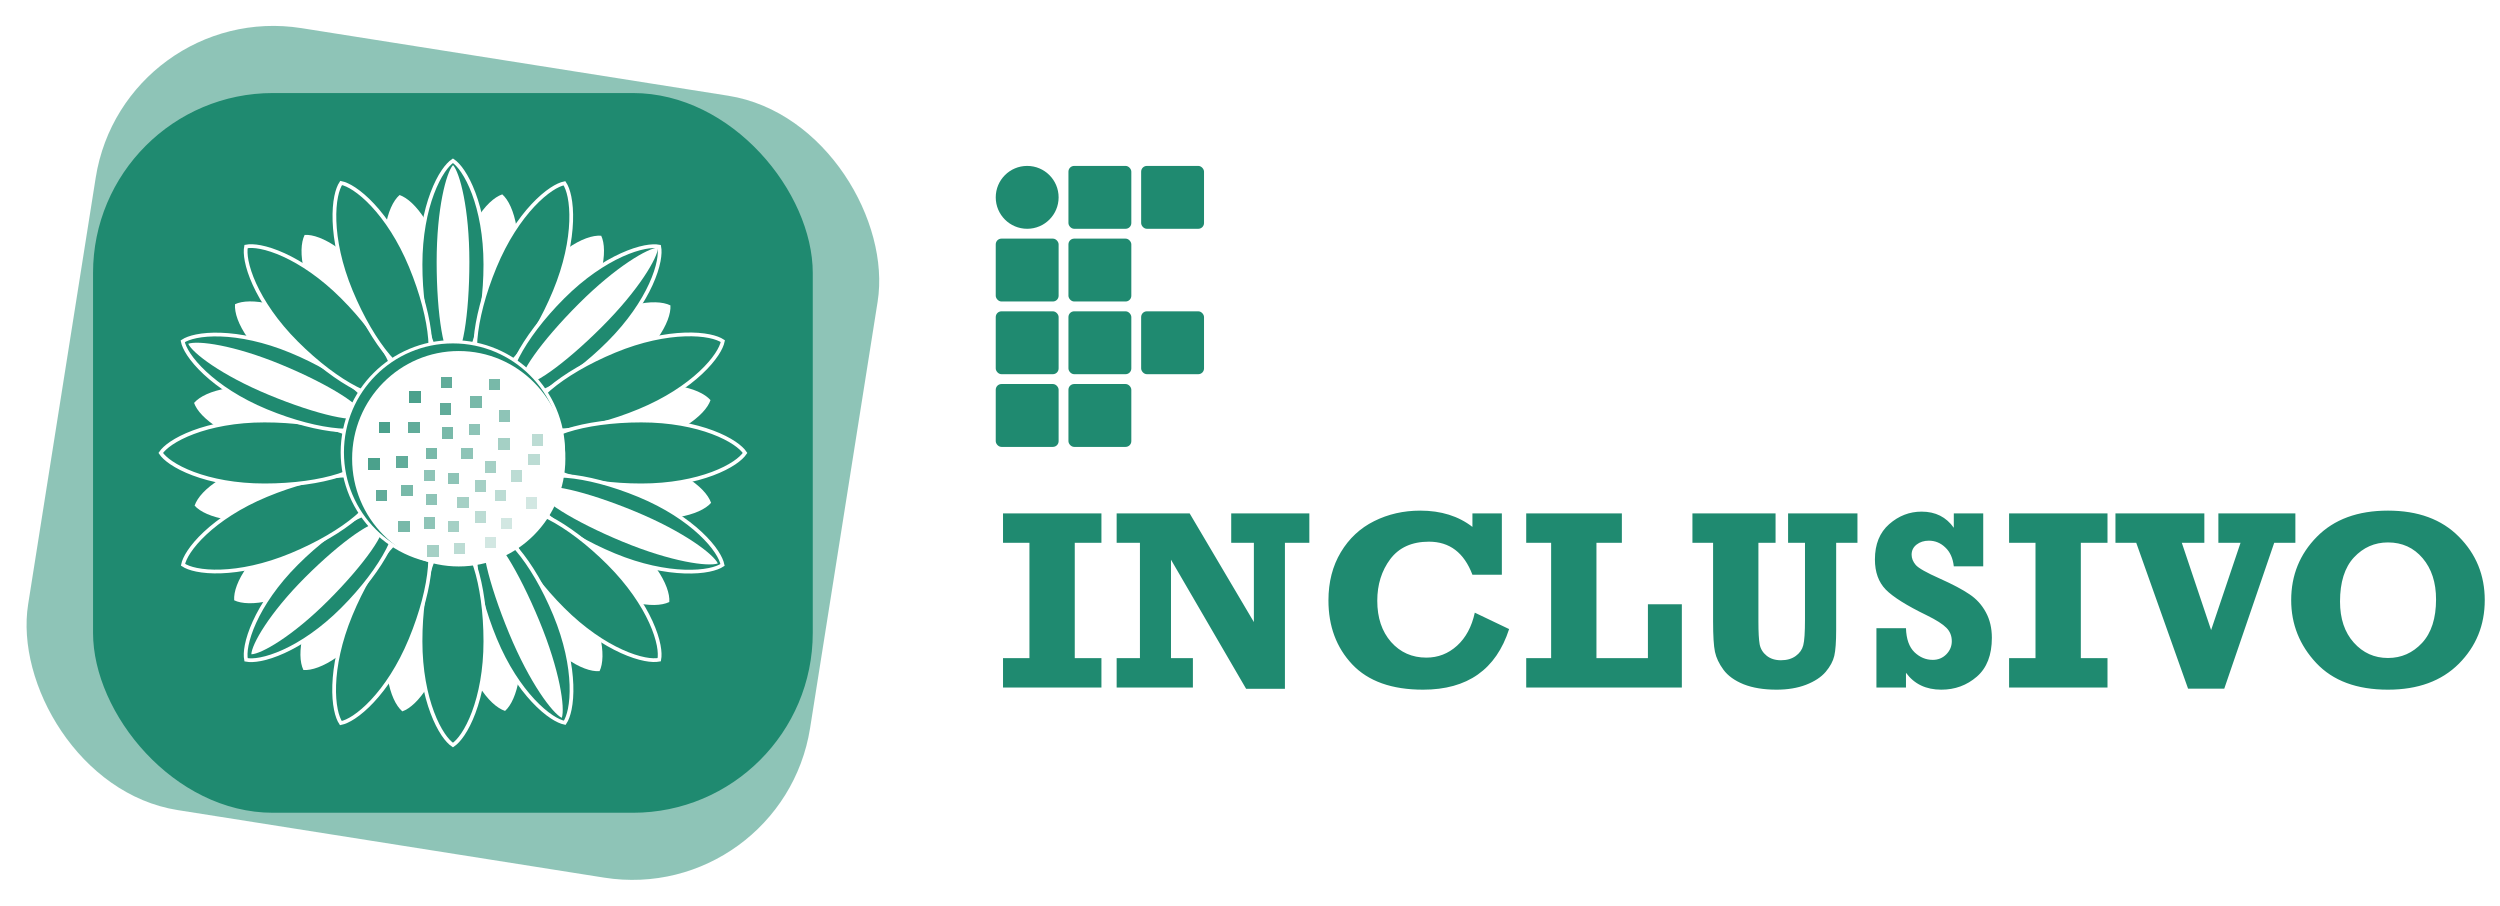 <svg width="552" height="200" viewBox="0 0 552 200" fill="none" xmlns="http://www.w3.org/2000/svg">
<g clip-path="url(#clip0_2230_21373)">
<g clip-path="url(#clip1_2230_21373)">
<rect x="27.346" width="174.806" height="174.806" rx="39.729" transform="rotate(9 27.346 0)" fill="#1F8A70" fill-opacity="0.5"/>
<rect x="20.543" y="20.543" width="158.915" height="158.915" rx="39.729" fill="#1F8A70"/>
<path d="M113.614 63.778C111.511 74.6 106.884 82.805 103.281 82.105C99.678 81.404 98.462 72.064 100.566 61.242C102.669 50.419 107.323 44.146 110.899 42.915C113.607 45.269 115.718 52.956 113.614 63.778Z" fill="white"/>
<path d="M136.145 113.746C125.323 111.642 117.118 107.016 117.818 103.412C118.518 99.809 127.859 98.593 138.681 100.697C149.503 102.801 155.777 107.455 157.008 111.03C154.654 113.738 146.967 115.849 136.145 113.746Z" fill="white"/>
<path d="M99.165 138.744C101.269 127.922 100.053 118.581 96.45 117.881C92.846 117.181 88.22 125.386 86.116 136.208C84.013 147.03 85.978 154.59 88.832 157.071C92.225 155.903 97.061 149.566 99.165 138.744Z" fill="white"/>
<path d="M61.179 99.296C72.001 101.4 81.342 100.184 82.042 96.581C82.743 92.977 74.537 88.351 63.715 86.247C52.894 84.144 45.333 86.109 42.852 88.963C44.02 92.356 50.357 97.192 61.179 99.296Z" fill="white"/>
<path d="M98.709 61.298C100.907 72.102 99.773 81.453 96.175 82.185C92.579 82.916 87.881 74.752 85.683 63.949C83.485 53.145 85.384 45.568 88.216 43.063C91.619 44.201 96.511 50.495 98.709 61.298Z" fill="white"/>
<path d="M138.646 98.84C127.843 101.038 118.492 99.904 117.76 96.306C117.028 92.709 125.193 88.012 135.996 85.814C146.799 83.616 154.376 85.515 156.882 88.347C155.744 91.75 149.449 96.642 138.646 98.84Z" fill="white"/>
<path d="M114.048 136.088C111.85 125.284 107.152 117.12 103.555 117.852C99.958 118.584 98.824 127.935 101.022 138.738C103.22 149.541 107.928 155.774 111.514 156.974C114.202 154.596 116.246 146.891 114.048 136.088Z" fill="white"/>
<path d="M63.858 114.179C74.661 111.981 82.825 107.283 82.094 103.686C81.362 100.089 72.011 98.955 61.207 101.153C50.404 103.351 44.171 108.06 42.971 111.646C45.349 114.333 53.054 116.377 63.858 114.179Z" fill="white"/>
<path d="M83.935 64.702C90.1 73.841 92.631 82.915 89.587 84.967C86.544 87.02 79.08 81.275 72.915 72.135C66.75 62.995 65.605 55.268 67.263 51.869C70.842 51.619 77.77 55.562 83.935 64.702Z" fill="white"/>
<path d="M135.199 84.102C126.059 90.267 116.986 92.797 114.933 89.754C112.88 86.711 118.626 79.246 127.765 73.081C136.905 66.917 144.632 65.772 148.031 67.429C148.281 71.008 144.338 77.937 135.199 84.102Z" fill="white"/>
<path d="M126.726 127.927C120.562 118.787 113.097 113.042 110.054 115.094C107.011 117.147 109.541 126.22 115.706 135.36C121.871 144.5 128.607 148.456 132.379 148.193C133.952 144.968 132.891 137.067 126.726 127.927Z" fill="white"/>
<path d="M71.973 126.893C81.112 120.728 86.858 113.264 84.805 110.22C82.752 107.177 73.679 109.708 64.539 115.873C55.4 122.038 51.443 128.773 51.707 132.545C54.932 134.118 62.833 133.058 71.973 126.893Z" fill="white"/>
<path d="M72.109 72.999C81.195 79.243 86.874 86.758 84.795 89.783C82.716 92.808 73.665 90.198 64.58 83.954C55.494 77.71 51.597 70.94 51.893 67.17C55.132 65.625 63.023 66.754 72.109 72.999Z" fill="white"/>
<path d="M126.916 72.261C120.671 81.347 113.157 87.027 110.132 84.948C107.106 82.869 109.716 73.818 115.961 64.732C122.205 55.647 128.975 51.749 132.745 52.046C134.289 55.284 133.16 63.176 126.916 72.261Z" fill="white"/>
<path d="M135.095 116.142C126.01 109.897 116.959 107.288 114.88 110.313C112.8 113.338 118.48 120.852 127.566 127.097C136.652 133.341 144.369 134.554 147.782 132.926C148.063 129.349 144.181 122.386 135.095 116.142Z" fill="white"/>
<path d="M83.773 135.247C90.017 126.162 92.627 117.111 89.602 115.032C86.576 112.952 79.062 118.632 72.818 127.718C66.573 136.804 65.361 144.521 66.989 147.934C70.566 148.215 77.528 144.333 83.773 135.247Z" fill="white"/>
<path d="M100.011 35.489C100.671 35.932 101.419 36.712 102.179 37.837C103.014 39.075 103.849 40.701 104.59 42.681C106.071 46.639 107.17 51.987 107.17 58.404C107.17 64.836 106.326 70.642 104.973 74.826C104.295 76.92 103.497 78.585 102.631 79.718C101.76 80.856 100.871 81.394 100.012 81.394C99.152 81.394 98.263 80.856 97.392 79.718C96.526 78.585 95.727 76.92 95.05 74.826C93.696 70.642 92.853 64.836 92.852 58.404C92.852 51.988 93.958 46.636 95.443 42.675C96.186 40.694 97.021 39.066 97.855 37.829C98.613 36.706 99.357 35.928 100.011 35.489Z" fill="#1F8A70" stroke="white" stroke-width="0.826"/>
<path d="M103.638 57.82C103.638 69.624 102.021 79.194 100.026 79.194C98.031 79.194 96.413 69.624 96.413 57.82C96.413 46.015 98.539 38.089 100.026 36.445C101.526 38.104 103.638 46.015 103.638 57.82Z" fill="white"/>
<path d="M124.634 40.462C125.075 41.123 125.467 42.13 125.739 43.46C126.037 44.923 126.186 46.746 126.113 48.858C125.966 53.082 124.935 58.444 122.479 64.372C120.018 70.314 117.017 75.356 114.165 78.703C112.738 80.379 111.363 81.611 110.129 82.326C108.889 83.045 107.862 83.202 107.068 82.873C106.274 82.544 105.659 81.707 105.29 80.322C104.923 78.944 104.822 77.1 104.997 74.906C105.348 70.522 106.79 64.835 109.252 58.893C111.707 52.965 114.777 48.444 117.665 45.352C119.109 43.807 120.503 42.622 121.748 41.799C122.877 41.051 123.862 40.617 124.634 40.462Z" fill="#1F8A70" stroke="white" stroke-width="0.826"/>
<path d="M145.561 54.45C145.715 55.23 145.692 56.31 145.434 57.643C145.149 59.109 144.589 60.849 143.713 62.773C141.962 66.619 138.957 71.178 134.42 75.715C129.872 80.263 125.17 83.772 121.254 85.774C119.294 86.775 117.552 87.388 116.139 87.577C114.718 87.766 113.709 87.518 113.101 86.91C112.494 86.303 112.246 85.294 112.435 83.873C112.623 82.459 113.236 80.717 114.237 78.757C116.239 74.841 119.748 70.139 124.296 65.591C128.833 61.054 133.399 58.052 137.25 56.301C139.176 55.425 140.917 54.865 142.382 54.58C143.712 54.322 144.788 54.298 145.561 54.45Z" fill="#1F8A70" stroke="white" stroke-width="0.826"/>
<path d="M132.892 72.182C124.623 80.452 116.775 86.012 115.364 84.602C113.953 83.191 119.514 75.343 127.783 67.073C136.053 58.804 143.109 54.754 145.312 54.654C145.211 56.877 141.162 63.913 132.892 72.182Z" fill="white"/>
<path d="M159.604 75.323C159.448 76.103 159.013 77.092 158.265 78.224C157.441 79.47 156.258 80.863 154.713 82.305C151.622 85.189 147.102 88.251 141.173 90.706C135.231 93.168 129.544 94.61 125.16 94.961C122.966 95.136 121.123 95.036 119.745 94.669C118.36 94.3 117.523 93.685 117.194 92.891C116.865 92.097 117.022 91.07 117.74 89.829C118.455 88.596 119.688 87.221 121.363 85.793C124.711 82.941 129.752 79.94 135.694 77.479C141.622 75.023 146.99 73.997 151.218 73.853C153.332 73.781 155.156 73.929 156.618 74.227C157.945 74.497 158.948 74.887 159.604 75.323Z" fill="#1F8A70" stroke="white" stroke-width="0.826"/>
<path d="M164.511 100.011C164.068 100.671 163.288 101.419 162.163 102.179C160.925 103.014 159.299 103.849 157.319 104.59C153.36 106.071 148.012 107.17 141.596 107.17C135.164 107.17 129.358 106.326 125.174 104.973C123.08 104.295 121.415 103.497 120.282 102.631C119.144 101.76 118.605 100.871 118.605 100.012C118.605 99.153 119.144 98.263 120.282 97.393C121.415 96.526 123.079 95.727 125.174 95.05C129.358 93.696 135.164 92.853 141.596 92.853C148.012 92.853 153.364 93.959 157.325 95.443C159.306 96.186 160.934 97.021 162.171 97.856C163.294 98.613 164.071 99.357 164.511 100.011Z" fill="#1F8A70" stroke="white" stroke-width="0.826"/>
<path d="M159.541 124.735C159.385 123.955 158.951 122.966 158.202 121.833C157.379 120.588 156.195 119.194 154.65 117.752C151.559 114.869 147.039 111.807 141.11 109.351C135.168 106.89 129.481 105.448 125.098 105.097C122.904 104.922 121.06 105.022 119.682 105.389C118.297 105.758 117.46 106.373 117.131 107.167C116.802 107.961 116.959 108.988 117.678 110.228C118.393 111.462 119.625 112.837 121.3 114.265C124.648 117.116 129.689 120.118 135.631 122.579C141.559 125.034 146.927 126.061 151.155 126.205C153.269 126.277 155.093 126.128 156.555 125.831C157.882 125.56 158.885 125.171 159.541 124.735Z" fill="#1F8A70" stroke="white" stroke-width="0.826"/>
<path d="M140.222 112.925C129.363 108.427 119.941 106.275 119.177 108.118C118.414 109.962 126.598 115.102 137.457 119.6C148.316 124.098 156.42 125.154 158.501 124.407C157.55 122.388 151.081 117.423 140.222 112.925Z" fill="white"/>
<path d="M145.561 145.666C145.715 144.885 145.692 143.805 145.434 142.473C145.149 141.006 144.589 139.266 143.713 137.343C141.962 133.496 138.957 128.937 134.42 124.4C129.872 119.852 125.17 116.343 121.254 114.342C119.294 113.34 117.552 112.727 116.139 112.539C114.718 112.349 113.709 112.598 113.101 113.205C112.494 113.812 112.246 114.822 112.435 116.243C112.623 117.656 113.236 119.398 114.237 121.358C116.239 125.274 119.748 129.976 124.296 134.524C128.833 139.061 133.399 142.063 137.25 143.814C139.176 144.69 140.917 145.251 142.382 145.535C143.712 145.793 144.788 145.817 145.561 145.666Z" fill="#1F8A70" stroke="white" stroke-width="0.826"/>
<path d="M124.697 159.596C125.138 158.934 125.53 157.927 125.802 156.597C126.1 155.134 126.249 153.312 126.176 151.2C126.029 146.975 124.998 141.614 122.542 135.685C120.081 129.743 117.08 124.702 114.228 121.354C112.8 119.679 111.426 118.446 110.192 117.731C108.952 117.013 107.925 116.856 107.131 117.185C106.337 117.513 105.722 118.351 105.353 119.736C104.986 121.114 104.885 122.958 105.06 125.152C105.411 129.535 106.853 135.222 109.315 141.164C111.77 147.092 114.84 151.614 117.728 154.705C119.172 156.251 120.566 157.436 121.811 158.259C122.94 159.006 123.925 159.44 124.697 159.596Z" fill="#1F8A70" stroke="white" stroke-width="0.826"/>
<path d="M119.063 137.034C114.469 125.941 109.25 117.568 107.406 118.331C105.563 119.095 107.794 128.706 112.388 139.799C116.983 150.891 122.032 157.526 124.045 158.501C124.786 156.369 123.658 148.126 119.063 137.034Z" fill="white"/>
<path d="M100.011 164.511C100.671 164.068 101.419 163.288 102.179 162.163C103.014 160.926 103.849 159.299 104.59 157.319C106.071 153.361 107.17 148.013 107.17 141.596C107.17 135.164 106.326 129.358 104.973 125.174C104.295 123.08 103.497 121.415 102.631 120.282C101.76 119.144 100.871 118.606 100.012 118.605C99.152 118.605 98.263 119.144 97.392 120.282C96.526 121.415 95.727 123.08 95.05 125.174C93.696 129.358 92.853 135.164 92.852 141.596C92.852 148.012 93.958 153.364 95.443 157.325C96.186 159.306 97.021 160.934 97.855 162.171C98.613 163.294 99.357 164.072 100.011 164.511Z" fill="#1F8A70" stroke="white" stroke-width="0.826"/>
<path d="M75.26 159.662C76.039 159.506 77.029 159.071 78.161 158.323C79.407 157.499 80.8 156.316 82.242 154.771C85.126 151.68 88.188 147.16 90.643 141.231C93.104 135.289 94.547 129.602 94.897 125.218C95.073 123.024 94.973 121.181 94.606 119.803C94.237 118.418 93.621 117.581 92.828 117.252C92.034 116.923 91.007 117.08 89.766 117.798C88.533 118.513 87.157 119.746 85.73 121.421C82.878 124.769 79.877 129.81 77.416 135.752C74.96 141.68 73.934 147.048 73.79 151.276C73.718 153.39 73.866 155.214 74.164 156.676C74.434 158.003 74.824 159.006 75.26 159.662Z" fill="#1F8A70" stroke="white" stroke-width="0.826"/>
<path d="M54.329 145.682C55.109 145.836 56.189 145.813 57.522 145.555C58.988 145.27 60.728 144.71 62.652 143.834C66.498 142.083 71.057 139.078 75.594 134.541C80.142 129.993 83.651 125.29 85.653 121.375C86.654 119.415 87.267 117.673 87.456 116.26C87.645 114.839 87.397 113.83 86.789 113.222C86.182 112.615 85.173 112.367 83.752 112.556C82.338 112.744 80.596 113.357 78.636 114.358C74.721 116.36 70.018 119.869 65.471 124.417C60.933 128.954 57.931 133.52 56.18 137.371C55.304 139.297 54.744 141.038 54.459 142.503C54.201 143.833 54.177 144.909 54.329 145.682Z" fill="#1F8A70" stroke="white" stroke-width="0.826"/>
<path d="M72.496 132.578C80.474 124.601 85.797 116.99 84.386 115.579C82.975 114.168 75.365 119.492 67.387 127.469C59.409 135.447 55.556 142.307 55.497 144.469C57.679 144.409 64.518 140.556 72.496 132.578Z" fill="white"/>
<path d="M40.404 124.697C41.066 125.138 42.073 125.531 43.403 125.802C44.866 126.1 46.688 126.249 48.8 126.176C53.025 126.029 58.386 124.998 64.314 122.542C70.257 120.081 75.298 117.08 78.645 114.228C80.321 112.801 81.554 111.426 82.269 110.193C82.987 108.952 83.144 107.925 82.815 107.131C82.487 106.337 81.649 105.722 80.264 105.353C78.886 104.986 77.042 104.885 74.848 105.06C70.465 105.411 64.778 106.854 58.835 109.315C52.907 111.77 48.386 114.84 45.295 117.728C43.749 119.172 42.564 120.566 41.741 121.811C40.993 122.94 40.56 123.925 40.404 124.697Z" fill="#1F8A70" stroke="white" stroke-width="0.826"/>
<path d="M35.489 100.011C35.932 100.671 36.712 101.419 37.837 102.179C39.074 103.014 40.701 103.849 42.681 104.59C46.639 106.071 51.987 107.17 58.404 107.17C64.836 107.17 70.642 106.326 74.826 104.973C76.92 104.295 78.585 103.497 79.718 102.631C80.856 101.76 81.394 100.871 81.394 100.012C81.394 99.153 80.856 98.263 79.718 97.393C78.585 96.526 76.92 95.727 74.826 95.05C70.642 93.696 64.836 92.853 58.404 92.853C51.988 92.853 46.636 93.959 42.675 95.443C40.694 96.186 39.066 97.021 37.829 97.856C36.706 98.613 35.928 99.357 35.489 100.011Z" fill="#1F8A70" stroke="white" stroke-width="0.826"/>
<path d="M40.341 75.36C41.003 74.919 42.01 74.527 43.34 74.256C44.803 73.957 46.625 73.808 48.737 73.882C52.962 74.028 58.323 75.06 64.251 77.515C70.194 79.977 75.235 82.978 78.582 85.83C80.258 87.257 81.491 88.631 82.206 89.865C82.924 91.105 83.081 92.133 82.752 92.927C82.424 93.72 81.586 94.336 80.201 94.705C78.823 95.072 76.979 95.173 74.785 94.997C70.402 94.647 64.715 93.204 58.772 90.743C52.844 88.287 48.323 85.217 45.232 82.33C43.686 80.886 42.501 79.491 41.678 78.247C40.931 77.117 40.497 76.132 40.341 75.36Z" fill="#1F8A70" stroke="white" stroke-width="0.826"/>
<path d="M62.16 80.531C72.774 84.927 80.759 89.986 79.996 91.829C79.232 93.672 70.009 91.603 59.396 87.206C48.782 82.81 42.469 77.894 41.56 75.909C43.626 75.14 51.547 76.135 62.16 80.531Z" fill="white"/>
<path d="M54.329 54.434C55.109 54.279 56.189 54.303 57.522 54.561C58.988 54.845 60.728 55.405 62.652 56.281C66.498 58.033 71.057 61.037 75.594 65.575C80.142 70.123 83.651 74.825 85.653 78.74C86.654 80.7 87.267 82.442 87.456 83.855C87.645 85.276 87.397 86.285 86.789 86.893C86.182 87.5 85.173 87.749 83.752 87.559C82.338 87.371 80.596 86.759 78.636 85.757C74.721 83.756 70.018 80.246 65.471 75.699C60.933 71.162 57.931 66.595 56.18 62.744C55.304 60.819 54.744 59.077 54.459 57.612C54.201 56.282 54.177 55.206 54.329 54.434Z" fill="#1F8A70" stroke="white" stroke-width="0.826"/>
<path d="M75.323 40.395C76.102 40.551 77.092 40.986 78.224 41.735C79.47 42.558 80.863 43.742 82.305 45.287C85.189 48.378 88.251 52.898 90.706 58.827C93.167 64.769 94.61 70.456 94.96 74.839C95.136 77.033 95.036 78.877 94.669 80.255C94.3 81.64 93.684 82.477 92.891 82.806C92.097 83.135 91.07 82.978 89.829 82.259C88.596 81.544 87.22 80.312 85.793 78.636C82.941 75.289 79.94 70.248 77.479 64.305C75.023 58.377 73.997 53.01 73.853 48.782C73.781 46.668 73.929 44.844 74.227 43.382C74.497 42.055 74.887 41.051 75.323 40.395Z" fill="#1F8A70" stroke="white" stroke-width="0.826"/>
<circle cx="100" cy="99.88" r="24.419" fill="#1F8A70" stroke="white" stroke-width="0.723"/>
<ellipse cx="101.29" cy="101.29" rx="23.542" ry="23.783" fill="white"/>
<g filter="url(#filter0_d_2230_21373)">
<rect x="90.151" y="86.058" width="2.5" height="2.5" fill="#1F8A70" fill-opacity="0.8" shape-rendering="crispEdges"/>
</g>
<g filter="url(#filter1_d_2230_21373)">
<rect x="97.136" y="82.807" width="2.5" height="2.5" fill="#1F8A70" fill-opacity="0.7" shape-rendering="crispEdges"/>
</g>
<g filter="url(#filter2_d_2230_21373)">
<rect x="103.638" y="87.141" width="2.5" height="2.5" fill="#1F8A70" fill-opacity="0.6" shape-rendering="crispEdges"/>
</g>
<g filter="url(#filter3_d_2230_21373)">
<rect x="107.733" y="83.288" width="2.5" height="2.5" fill="#1F8A70" fill-opacity="0.6" shape-rendering="crispEdges"/>
</g>
<g filter="url(#filter4_d_2230_21373)">
<rect x="96.895" y="88.707" width="2.5" height="2.5" fill="#1F8A70" fill-opacity="0.7" shape-rendering="crispEdges"/>
</g>
<g filter="url(#filter5_d_2230_21373)">
<rect x="83.408" y="92.801" width="2.5" height="2.5" fill="#1F8A70" fill-opacity="0.8" shape-rendering="crispEdges"/>
</g>
<g filter="url(#filter6_d_2230_21373)">
<rect x="89.91" y="92.801" width="2.5" height="2.5" fill="#1F8A70" fill-opacity="0.7" shape-rendering="crispEdges"/>
</g>
<g filter="url(#filter7_d_2230_21373)">
<rect x="81.12" y="100.869" width="2.5" height="2.5" fill="#1F8A70" fill-opacity="0.8" shape-rendering="crispEdges"/>
</g>
<g filter="url(#filter8_d_2230_21373)">
<rect x="87.262" y="100.387" width="2.5" height="2.5" fill="#1F8A70" fill-opacity="0.7" shape-rendering="crispEdges"/>
</g>
<g filter="url(#filter9_d_2230_21373)">
<rect x="82.685" y="107.732" width="2.5" height="2.5" fill="#1F8A70" fill-opacity="0.7" shape-rendering="crispEdges"/>
</g>
<g filter="url(#filter10_d_2230_21373)">
<rect x="88.345" y="106.648" width="2.5" height="2.5" fill="#1F8A70" fill-opacity="0.6" shape-rendering="crispEdges"/>
</g>
<g filter="url(#filter11_d_2230_21373)">
<rect x="87.743" y="114.597" width="2.5" height="2.5" fill="#1F8A70" fill-opacity="0.6" shape-rendering="crispEdges"/>
</g>
<g filter="url(#filter12_d_2230_21373)">
<rect x="93.764" y="98.461" width="2.5" height="2.5" fill="#1F8A70" fill-opacity="0.6" shape-rendering="crispEdges"/>
</g>
<g filter="url(#filter13_d_2230_21373)">
<rect x="97.377" y="94.005" width="2.5" height="2.5" fill="#1F8A70" fill-opacity="0.6" shape-rendering="crispEdges"/>
</g>
<g filter="url(#filter14_d_2230_21373)">
<rect x="109.9" y="90.272" width="2.5" height="2.5" fill="#1F8A70" fill-opacity="0.5" shape-rendering="crispEdges"/>
</g>
<g filter="url(#filter15_d_2230_21373)">
<rect x="103.277" y="93.282" width="2.5" height="2.5" fill="#1F8A70" fill-opacity="0.5" shape-rendering="crispEdges"/>
</g>
<g filter="url(#filter16_d_2230_21373)">
<rect x="101.591" y="98.461" width="2.5" height="2.5" fill="#1F8A70" fill-opacity="0.5" shape-rendering="crispEdges"/>
</g>
<g filter="url(#filter17_d_2230_21373)">
<rect x="98.701" y="104" width="2.5" height="2.5" fill="#1F8A70" fill-opacity="0.5" shape-rendering="crispEdges"/>
</g>
<g filter="url(#filter18_d_2230_21373)">
<rect x="93.403" y="103.397" width="2.5" height="2.5" fill="#1F8A70" fill-opacity="0.5" shape-rendering="crispEdges"/>
</g>
<g filter="url(#filter19_d_2230_21373)">
<rect x="93.764" y="108.696" width="2.5" height="2.5" fill="#1F8A70" fill-opacity="0.5" shape-rendering="crispEdges"/>
</g>
<g filter="url(#filter20_d_2230_21373)">
<rect x="93.403" y="113.874" width="2.5" height="2.5" fill="#1F8A70" fill-opacity="0.5" shape-rendering="crispEdges"/>
</g>
<g filter="url(#filter21_d_2230_21373)">
<rect x="94.125" y="120.016" width="2.5" height="2.5" fill="#1F8A70" fill-opacity="0.4" shape-rendering="crispEdges"/>
</g>
<g filter="url(#filter22_d_2230_21373)">
<rect x="98.581" y="114.597" width="2.5" height="2.5" fill="#1F8A70" fill-opacity="0.4" shape-rendering="crispEdges"/>
</g>
<g filter="url(#filter23_d_2230_21373)">
<rect x="100.026" y="119.533" width="2.5" height="2.5" fill="#1F8A70" fill-opacity="0.3" shape-rendering="crispEdges"/>
</g>
<g filter="url(#filter24_d_2230_21373)">
<rect x="104.602" y="112.549" width="2.5" height="2.5" fill="#1F8A70" fill-opacity="0.3" shape-rendering="crispEdges"/>
</g>
<g filter="url(#filter25_d_2230_21373)">
<rect x="109.057" y="107.854" width="2.5" height="2.5" fill="#1F8A70" fill-opacity="0.3" shape-rendering="crispEdges"/>
</g>
<g filter="url(#filter26_d_2230_21373)">
<rect x="104.602" y="105.686" width="2.5" height="2.5" fill="#1F8A70" fill-opacity="0.4" shape-rendering="crispEdges"/>
</g>
<g filter="url(#filter27_d_2230_21373)">
<rect x="106.769" y="101.471" width="2.5" height="2.5" fill="#1F8A70" fill-opacity="0.4" shape-rendering="crispEdges"/>
</g>
<g filter="url(#filter28_d_2230_21373)">
<rect x="109.78" y="96.413" width="2.5" height="2.5" fill="#1F8A70" fill-opacity="0.4" shape-rendering="crispEdges"/>
</g>
<g filter="url(#filter29_d_2230_21373)">
<rect x="100.748" y="109.298" width="2.5" height="2.5" fill="#1F8A70" fill-opacity="0.4" shape-rendering="crispEdges"/>
</g>
<g filter="url(#filter30_d_2230_21373)">
<rect x="112.549" y="103.518" width="2.5" height="2.5" fill="#1F8A70" fill-opacity="0.3" shape-rendering="crispEdges"/>
</g>
<g filter="url(#filter31_d_2230_21373)">
<rect x="116.403" y="99.785" width="2.5" height="2.5" fill="#1F8A70" fill-opacity="0.3" shape-rendering="crispEdges"/>
</g>
<g filter="url(#filter32_d_2230_21373)">
<rect x="115.801" y="109.418" width="2.5" height="2.5" fill="#1F8A70" fill-opacity="0.2" shape-rendering="crispEdges"/>
</g>
<g filter="url(#filter33_d_2230_21373)">
<rect x="117.125" y="95.57" width="2.5" height="2.5" fill="#1F8A70" fill-opacity="0.3" shape-rendering="crispEdges"/>
</g>
<g filter="url(#filter34_d_2230_21373)">
<rect x="110.382" y="113.994" width="2.5" height="2.5" fill="#1F8A70" fill-opacity="0.2" shape-rendering="crispEdges"/>
</g>
<g filter="url(#filter35_d_2230_21373)">
<rect x="106.769" y="118.209" width="2.5" height="2.5" fill="#1F8A70" fill-opacity="0.2" shape-rendering="crispEdges"/>
</g>
</g>
<circle cx="226.801" cy="43.575" r="6.942" fill="#1F8A70"/>
<rect x="235.912" y="36.634" width="13.883" height="13.883" rx="1.266" fill="#1F8A70"/>
<rect x="219.859" y="52.687" width="13.883" height="13.883" rx="1.266" fill="#1F8A70"/>
<rect x="219.859" y="68.739" width="13.883" height="13.883" rx="1.266" fill="#1F8A70"/>
<rect x="219.859" y="84.792" width="13.883" height="13.883" rx="1.266" fill="#1F8A70"/>
<rect x="235.912" y="52.687" width="13.883" height="13.883" rx="1.266" fill="#1F8A70"/>
<rect x="235.912" y="68.739" width="13.883" height="13.883" rx="1.266" fill="#1F8A70"/>
<rect x="235.912" y="84.792" width="13.883" height="13.883" rx="1.266" fill="#1F8A70"/>
<rect x="251.965" y="36.634" width="13.883" height="13.883" rx="1.266" fill="#1F8A70"/>
<rect x="251.965" y="68.739" width="13.883" height="13.883" rx="1.266" fill="#1F8A70"/>
<path d="M221.466 151.81V145.313H227.3V119.851H221.466V113.354H243.196V119.851H237.307V145.313H243.196V151.81H221.466ZM246.556 151.81V145.313H251.698V119.851H246.556V113.354H262.673L276.856 137.351V119.851H271.852V113.354H289.103V119.851H283.712V152.086H275.142L258.554 123.583V145.313H263.392V151.81H246.556ZM325.112 113.354H331.609V126.901H325.112C323.269 122.035 320.071 119.602 315.519 119.602C311.759 119.602 308.912 120.883 306.977 123.445C305.06 126.007 304.101 129.076 304.101 132.651C304.101 136.393 305.115 139.424 307.143 141.747C309.188 144.05 311.787 145.202 314.939 145.202C317.519 145.202 319.777 144.327 321.712 142.576C323.647 140.825 324.956 138.392 325.637 135.277L333.212 138.899C330.337 147.819 324.006 152.28 314.22 152.28C307.308 152.28 302.093 150.418 298.572 146.695C295.071 142.972 293.32 138.263 293.32 132.568C293.32 128.513 294.232 124.966 296.057 121.925C297.881 118.884 300.332 116.598 303.41 115.068C306.507 113.52 309.898 112.746 313.584 112.746C318.173 112.746 322.016 113.944 325.112 116.34V113.354ZM336.987 151.81V145.313H342.489V119.851H336.987V113.354H358.108V119.851H352.496V145.313H363.859V133.425H371.351V151.81H336.987ZM373.688 119.851V113.354H392.045V119.851H388.257V137.24C388.257 139.563 388.349 141.24 388.534 142.272C388.736 143.285 389.252 144.124 390.082 144.788C390.911 145.451 391.962 145.783 393.233 145.783C394.542 145.783 395.629 145.469 396.496 144.843C397.362 144.216 397.915 143.433 398.154 142.493C398.412 141.553 398.541 139.636 398.541 136.743V119.851H394.809V113.354H410.125V119.851H405.425V139.093C405.425 141.71 405.287 143.617 405.01 144.815C404.734 145.995 404.098 147.174 403.103 148.354C402.108 149.515 400.661 150.464 398.762 151.201C396.883 151.92 394.717 152.28 392.266 152.28C389.427 152.28 387.004 151.883 384.995 151.091C383.004 150.28 381.521 149.211 380.544 147.884C379.567 146.557 378.941 145.239 378.664 143.931C378.388 142.622 378.249 140.392 378.249 137.24V119.851H373.688ZM414.314 151.81V138.706H420.839C420.912 141.101 421.539 142.871 422.719 144.013C423.898 145.138 425.243 145.7 426.755 145.7C427.934 145.7 428.93 145.294 429.741 144.483C430.551 143.654 430.957 142.687 430.957 141.581C430.957 140.401 430.561 139.415 429.768 138.623C428.976 137.812 427.529 136.89 425.428 135.858C420.986 133.702 417.963 131.803 416.36 130.163C414.775 128.523 413.982 126.311 413.982 123.528C413.982 120.174 415.033 117.575 417.134 115.732C419.235 113.889 421.622 112.967 424.294 112.967C427.354 112.967 429.722 114.156 431.399 116.534V113.354H437.896V125.049H431.399C431.197 123.242 430.57 121.851 429.519 120.874C428.487 119.879 427.28 119.381 425.898 119.381C424.829 119.381 423.926 119.667 423.189 120.238C422.451 120.81 422.083 121.556 422.083 122.478C422.083 123.27 422.387 124.026 422.995 124.744C423.603 125.445 425.382 126.449 428.331 127.758C431.169 129.03 433.344 130.181 434.855 131.214C436.385 132.227 437.592 133.554 438.477 135.195C439.361 136.816 439.804 138.696 439.804 140.834C439.804 144.631 438.698 147.488 436.486 149.404C434.274 151.321 431.657 152.28 428.635 152.28C425.262 152.28 422.663 151.035 420.839 148.547V151.81H414.314ZM443.606 151.81V145.313H449.439V119.851H443.606V113.354H465.335V119.851H459.447V145.313H465.335V151.81H443.606ZM483.127 152.058L471.681 119.851H467.092V113.354H486.72V119.851H481.744L488.213 139.12L494.71 119.851H489.817V113.354H506.819V119.851H502.147L491.116 152.058H483.127ZM527.264 112.746C533.899 112.746 539.115 114.663 542.911 118.497C546.726 122.33 548.634 127.002 548.634 132.513C548.634 138.042 546.726 142.723 542.911 146.557C539.096 150.372 533.88 152.28 527.264 152.28C520.389 152.28 515.109 150.317 511.423 146.391C507.737 142.447 505.894 137.821 505.894 132.513C505.894 127.021 507.783 122.358 511.561 118.524C515.358 114.672 520.592 112.746 527.264 112.746ZM527.264 119.768C524.315 119.768 521.809 120.874 519.744 123.086C517.699 125.297 516.676 128.541 516.676 132.817C516.676 136.595 517.689 139.618 519.717 141.885C521.744 144.152 524.26 145.285 527.264 145.285C530.213 145.285 532.719 144.179 534.784 141.968C536.848 139.738 537.88 136.531 537.88 132.347C537.88 128.606 536.894 125.574 534.922 123.252C532.95 120.929 530.397 119.768 527.264 119.768Z" fill="#1F8A70"/>
</g>
<defs>
<filter id="filter0_d_2230_21373" x="89.429" y="85.456" width="4.427" height="4.427" filterUnits="userSpaceOnUse" color-interpolation-filters="sRGB">
<feFlood flood-opacity="0" result="BackgroundImageFix"/>
<feColorMatrix in="SourceAlpha" type="matrix" values="0 0 0 0 0 0 0 0 0 0 0 0 0 0 0 0 0 0 127 0" result="hardAlpha"/>
<feMorphology radius="0.361" operator="dilate" in="SourceAlpha" result="effect1_dropShadow_2230_21373"/>
<feOffset dx="0.241" dy="0.361"/>
<feGaussianBlur stdDeviation="0.301"/>
<feComposite in2="hardAlpha" operator="out"/>
<feColorMatrix type="matrix" values="0 0 0 0 1 0 0 0 0 1 0 0 0 0 1 0 0 0 0.8 0"/>
<feBlend mode="normal" in2="BackgroundImageFix" result="effect1_dropShadow_2230_21373"/>
<feBlend mode="normal" in="SourceGraphic" in2="effect1_dropShadow_2230_21373" result="shape"/>
</filter>
<filter id="filter1_d_2230_21373" x="96.413" y="82.204" width="4.427" height="4.427" filterUnits="userSpaceOnUse" color-interpolation-filters="sRGB">
<feFlood flood-opacity="0" result="BackgroundImageFix"/>
<feColorMatrix in="SourceAlpha" type="matrix" values="0 0 0 0 0 0 0 0 0 0 0 0 0 0 0 0 0 0 127 0" result="hardAlpha"/>
<feMorphology radius="0.361" operator="dilate" in="SourceAlpha" result="effect1_dropShadow_2230_21373"/>
<feOffset dx="0.241" dy="0.361"/>
<feGaussianBlur stdDeviation="0.301"/>
<feComposite in2="hardAlpha" operator="out"/>
<feColorMatrix type="matrix" values="0 0 0 0 1 0 0 0 0 1 0 0 0 0 1 0 0 0 0.7 0"/>
<feBlend mode="normal" in2="BackgroundImageFix" result="effect1_dropShadow_2230_21373"/>
<feBlend mode="normal" in="SourceGraphic" in2="effect1_dropShadow_2230_21373" result="shape"/>
</filter>
<filter id="filter2_d_2230_21373" x="102.916" y="86.538" width="4.427" height="4.427" filterUnits="userSpaceOnUse" color-interpolation-filters="sRGB">
<feFlood flood-opacity="0" result="BackgroundImageFix"/>
<feColorMatrix in="SourceAlpha" type="matrix" values="0 0 0 0 0 0 0 0 0 0 0 0 0 0 0 0 0 0 127 0" result="hardAlpha"/>
<feMorphology radius="0.361" operator="dilate" in="SourceAlpha" result="effect1_dropShadow_2230_21373"/>
<feOffset dx="0.241" dy="0.361"/>
<feGaussianBlur stdDeviation="0.301"/>
<feComposite in2="hardAlpha" operator="out"/>
<feColorMatrix type="matrix" values="0 0 0 0 1 0 0 0 0 1 0 0 0 0 1 0 0 0 0.6 0"/>
<feBlend mode="normal" in2="BackgroundImageFix" result="effect1_dropShadow_2230_21373"/>
<feBlend mode="normal" in="SourceGraphic" in2="effect1_dropShadow_2230_21373" result="shape"/>
</filter>
<filter id="filter3_d_2230_21373" x="107.01" y="82.686" width="4.427" height="4.427" filterUnits="userSpaceOnUse" color-interpolation-filters="sRGB">
<feFlood flood-opacity="0" result="BackgroundImageFix"/>
<feColorMatrix in="SourceAlpha" type="matrix" values="0 0 0 0 0 0 0 0 0 0 0 0 0 0 0 0 0 0 127 0" result="hardAlpha"/>
<feMorphology radius="0.361" operator="dilate" in="SourceAlpha" result="effect1_dropShadow_2230_21373"/>
<feOffset dx="0.241" dy="0.361"/>
<feGaussianBlur stdDeviation="0.301"/>
<feComposite in2="hardAlpha" operator="out"/>
<feColorMatrix type="matrix" values="0 0 0 0 1 0 0 0 0 1 0 0 0 0 1 0 0 0 0.6 0"/>
<feBlend mode="normal" in2="BackgroundImageFix" result="effect1_dropShadow_2230_21373"/>
<feBlend mode="normal" in="SourceGraphic" in2="effect1_dropShadow_2230_21373" result="shape"/>
</filter>
<filter id="filter4_d_2230_21373" x="96.172" y="88.105" width="4.427" height="4.427" filterUnits="userSpaceOnUse" color-interpolation-filters="sRGB">
<feFlood flood-opacity="0" result="BackgroundImageFix"/>
<feColorMatrix in="SourceAlpha" type="matrix" values="0 0 0 0 0 0 0 0 0 0 0 0 0 0 0 0 0 0 127 0" result="hardAlpha"/>
<feMorphology radius="0.361" operator="dilate" in="SourceAlpha" result="effect1_dropShadow_2230_21373"/>
<feOffset dx="0.241" dy="0.361"/>
<feGaussianBlur stdDeviation="0.301"/>
<feComposite in2="hardAlpha" operator="out"/>
<feColorMatrix type="matrix" values="0 0 0 0 1 0 0 0 0 1 0 0 0 0 1 0 0 0 0.7 0"/>
<feBlend mode="normal" in2="BackgroundImageFix" result="effect1_dropShadow_2230_21373"/>
<feBlend mode="normal" in="SourceGraphic" in2="effect1_dropShadow_2230_21373" result="shape"/>
</filter>
<filter id="filter5_d_2230_21373" x="82.686" y="92.199" width="4.427" height="4.427" filterUnits="userSpaceOnUse" color-interpolation-filters="sRGB">
<feFlood flood-opacity="0" result="BackgroundImageFix"/>
<feColorMatrix in="SourceAlpha" type="matrix" values="0 0 0 0 0 0 0 0 0 0 0 0 0 0 0 0 0 0 127 0" result="hardAlpha"/>
<feMorphology radius="0.361" operator="dilate" in="SourceAlpha" result="effect1_dropShadow_2230_21373"/>
<feOffset dx="0.241" dy="0.361"/>
<feGaussianBlur stdDeviation="0.301"/>
<feComposite in2="hardAlpha" operator="out"/>
<feColorMatrix type="matrix" values="0 0 0 0 1 0 0 0 0 1 0 0 0 0 1 0 0 0 0.8 0"/>
<feBlend mode="normal" in2="BackgroundImageFix" result="effect1_dropShadow_2230_21373"/>
<feBlend mode="normal" in="SourceGraphic" in2="effect1_dropShadow_2230_21373" result="shape"/>
</filter>
<filter id="filter6_d_2230_21373" x="89.188" y="92.199" width="4.427" height="4.427" filterUnits="userSpaceOnUse" color-interpolation-filters="sRGB">
<feFlood flood-opacity="0" result="BackgroundImageFix"/>
<feColorMatrix in="SourceAlpha" type="matrix" values="0 0 0 0 0 0 0 0 0 0 0 0 0 0 0 0 0 0 127 0" result="hardAlpha"/>
<feMorphology radius="0.361" operator="dilate" in="SourceAlpha" result="effect1_dropShadow_2230_21373"/>
<feOffset dx="0.241" dy="0.361"/>
<feGaussianBlur stdDeviation="0.301"/>
<feComposite in2="hardAlpha" operator="out"/>
<feColorMatrix type="matrix" values="0 0 0 0 1 0 0 0 0 1 0 0 0 0 1 0 0 0 0.7 0"/>
<feBlend mode="normal" in2="BackgroundImageFix" result="effect1_dropShadow_2230_21373"/>
<feBlend mode="normal" in="SourceGraphic" in2="effect1_dropShadow_2230_21373" result="shape"/>
</filter>
<filter id="filter7_d_2230_21373" x="80.397" y="100.267" width="4.427" height="4.427" filterUnits="userSpaceOnUse" color-interpolation-filters="sRGB">
<feFlood flood-opacity="0" result="BackgroundImageFix"/>
<feColorMatrix in="SourceAlpha" type="matrix" values="0 0 0 0 0 0 0 0 0 0 0 0 0 0 0 0 0 0 127 0" result="hardAlpha"/>
<feMorphology radius="0.361" operator="dilate" in="SourceAlpha" result="effect1_dropShadow_2230_21373"/>
<feOffset dx="0.241" dy="0.361"/>
<feGaussianBlur stdDeviation="0.301"/>
<feComposite in2="hardAlpha" operator="out"/>
<feColorMatrix type="matrix" values="0 0 0 0 1 0 0 0 0 1 0 0 0 0 1 0 0 0 0.8 0"/>
<feBlend mode="normal" in2="BackgroundImageFix" result="effect1_dropShadow_2230_21373"/>
<feBlend mode="normal" in="SourceGraphic" in2="effect1_dropShadow_2230_21373" result="shape"/>
</filter>
<filter id="filter8_d_2230_21373" x="86.539" y="99.785" width="4.427" height="4.427" filterUnits="userSpaceOnUse" color-interpolation-filters="sRGB">
<feFlood flood-opacity="0" result="BackgroundImageFix"/>
<feColorMatrix in="SourceAlpha" type="matrix" values="0 0 0 0 0 0 0 0 0 0 0 0 0 0 0 0 0 0 127 0" result="hardAlpha"/>
<feMorphology radius="0.361" operator="dilate" in="SourceAlpha" result="effect1_dropShadow_2230_21373"/>
<feOffset dx="0.241" dy="0.361"/>
<feGaussianBlur stdDeviation="0.301"/>
<feComposite in2="hardAlpha" operator="out"/>
<feColorMatrix type="matrix" values="0 0 0 0 1 0 0 0 0 1 0 0 0 0 1 0 0 0 0.7 0"/>
<feBlend mode="normal" in2="BackgroundImageFix" result="effect1_dropShadow_2230_21373"/>
<feBlend mode="normal" in="SourceGraphic" in2="effect1_dropShadow_2230_21373" result="shape"/>
</filter>
<filter id="filter9_d_2230_21373" x="81.963" y="107.13" width="4.427" height="4.427" filterUnits="userSpaceOnUse" color-interpolation-filters="sRGB">
<feFlood flood-opacity="0" result="BackgroundImageFix"/>
<feColorMatrix in="SourceAlpha" type="matrix" values="0 0 0 0 0 0 0 0 0 0 0 0 0 0 0 0 0 0 127 0" result="hardAlpha"/>
<feMorphology radius="0.361" operator="dilate" in="SourceAlpha" result="effect1_dropShadow_2230_21373"/>
<feOffset dx="0.241" dy="0.361"/>
<feGaussianBlur stdDeviation="0.301"/>
<feComposite in2="hardAlpha" operator="out"/>
<feColorMatrix type="matrix" values="0 0 0 0 1 0 0 0 0 1 0 0 0 0 1 0 0 0 0.7 0"/>
<feBlend mode="normal" in2="BackgroundImageFix" result="effect1_dropShadow_2230_21373"/>
<feBlend mode="normal" in="SourceGraphic" in2="effect1_dropShadow_2230_21373" result="shape"/>
</filter>
<filter id="filter10_d_2230_21373" x="87.623" y="106.046" width="4.427" height="4.427" filterUnits="userSpaceOnUse" color-interpolation-filters="sRGB">
<feFlood flood-opacity="0" result="BackgroundImageFix"/>
<feColorMatrix in="SourceAlpha" type="matrix" values="0 0 0 0 0 0 0 0 0 0 0 0 0 0 0 0 0 0 127 0" result="hardAlpha"/>
<feMorphology radius="0.361" operator="dilate" in="SourceAlpha" result="effect1_dropShadow_2230_21373"/>
<feOffset dx="0.241" dy="0.361"/>
<feGaussianBlur stdDeviation="0.301"/>
<feComposite in2="hardAlpha" operator="out"/>
<feColorMatrix type="matrix" values="0 0 0 0 1 0 0 0 0 1 0 0 0 0 1 0 0 0 0.6 0"/>
<feBlend mode="normal" in2="BackgroundImageFix" result="effect1_dropShadow_2230_21373"/>
<feBlend mode="normal" in="SourceGraphic" in2="effect1_dropShadow_2230_21373" result="shape"/>
</filter>
<filter id="filter11_d_2230_21373" x="87.02" y="113.995" width="4.427" height="4.427" filterUnits="userSpaceOnUse" color-interpolation-filters="sRGB">
<feFlood flood-opacity="0" result="BackgroundImageFix"/>
<feColorMatrix in="SourceAlpha" type="matrix" values="0 0 0 0 0 0 0 0 0 0 0 0 0 0 0 0 0 0 127 0" result="hardAlpha"/>
<feMorphology radius="0.361" operator="dilate" in="SourceAlpha" result="effect1_dropShadow_2230_21373"/>
<feOffset dx="0.241" dy="0.361"/>
<feGaussianBlur stdDeviation="0.301"/>
<feComposite in2="hardAlpha" operator="out"/>
<feColorMatrix type="matrix" values="0 0 0 0 1 0 0 0 0 1 0 0 0 0 1 0 0 0 0.6 0"/>
<feBlend mode="normal" in2="BackgroundImageFix" result="effect1_dropShadow_2230_21373"/>
<feBlend mode="normal" in="SourceGraphic" in2="effect1_dropShadow_2230_21373" result="shape"/>
</filter>
<filter id="filter12_d_2230_21373" x="93.041" y="97.859" width="4.427" height="4.427" filterUnits="userSpaceOnUse" color-interpolation-filters="sRGB">
<feFlood flood-opacity="0" result="BackgroundImageFix"/>
<feColorMatrix in="SourceAlpha" type="matrix" values="0 0 0 0 0 0 0 0 0 0 0 0 0 0 0 0 0 0 127 0" result="hardAlpha"/>
<feMorphology radius="0.361" operator="dilate" in="SourceAlpha" result="effect1_dropShadow_2230_21373"/>
<feOffset dx="0.241" dy="0.361"/>
<feGaussianBlur stdDeviation="0.301"/>
<feComposite in2="hardAlpha" operator="out"/>
<feColorMatrix type="matrix" values="0 0 0 0 1 0 0 0 0 1 0 0 0 0 1 0 0 0 0.6 0"/>
<feBlend mode="normal" in2="BackgroundImageFix" result="effect1_dropShadow_2230_21373"/>
<feBlend mode="normal" in="SourceGraphic" in2="effect1_dropShadow_2230_21373" result="shape"/>
</filter>
<filter id="filter13_d_2230_21373" x="96.654" y="93.403" width="4.427" height="4.427" filterUnits="userSpaceOnUse" color-interpolation-filters="sRGB">
<feFlood flood-opacity="0" result="BackgroundImageFix"/>
<feColorMatrix in="SourceAlpha" type="matrix" values="0 0 0 0 0 0 0 0 0 0 0 0 0 0 0 0 0 0 127 0" result="hardAlpha"/>
<feMorphology radius="0.361" operator="dilate" in="SourceAlpha" result="effect1_dropShadow_2230_21373"/>
<feOffset dx="0.241" dy="0.361"/>
<feGaussianBlur stdDeviation="0.301"/>
<feComposite in2="hardAlpha" operator="out"/>
<feColorMatrix type="matrix" values="0 0 0 0 1 0 0 0 0 1 0 0 0 0 1 0 0 0 0.6 0"/>
<feBlend mode="normal" in2="BackgroundImageFix" result="effect1_dropShadow_2230_21373"/>
<feBlend mode="normal" in="SourceGraphic" in2="effect1_dropShadow_2230_21373" result="shape"/>
</filter>
<filter id="filter14_d_2230_21373" x="109.178" y="89.669" width="4.427" height="4.427" filterUnits="userSpaceOnUse" color-interpolation-filters="sRGB">
<feFlood flood-opacity="0" result="BackgroundImageFix"/>
<feColorMatrix in="SourceAlpha" type="matrix" values="0 0 0 0 0 0 0 0 0 0 0 0 0 0 0 0 0 0 127 0" result="hardAlpha"/>
<feMorphology radius="0.361" operator="dilate" in="SourceAlpha" result="effect1_dropShadow_2230_21373"/>
<feOffset dx="0.241" dy="0.361"/>
<feGaussianBlur stdDeviation="0.301"/>
<feComposite in2="hardAlpha" operator="out"/>
<feColorMatrix type="matrix" values="0 0 0 0 1 0 0 0 0 1 0 0 0 0 1 0 0 0 0.5 0"/>
<feBlend mode="normal" in2="BackgroundImageFix" result="effect1_dropShadow_2230_21373"/>
<feBlend mode="normal" in="SourceGraphic" in2="effect1_dropShadow_2230_21373" result="shape"/>
</filter>
<filter id="filter15_d_2230_21373" x="102.555" y="92.68" width="4.427" height="4.427" filterUnits="userSpaceOnUse" color-interpolation-filters="sRGB">
<feFlood flood-opacity="0" result="BackgroundImageFix"/>
<feColorMatrix in="SourceAlpha" type="matrix" values="0 0 0 0 0 0 0 0 0 0 0 0 0 0 0 0 0 0 127 0" result="hardAlpha"/>
<feMorphology radius="0.361" operator="dilate" in="SourceAlpha" result="effect1_dropShadow_2230_21373"/>
<feOffset dx="0.241" dy="0.361"/>
<feGaussianBlur stdDeviation="0.301"/>
<feComposite in2="hardAlpha" operator="out"/>
<feColorMatrix type="matrix" values="0 0 0 0 1 0 0 0 0 1 0 0 0 0 1 0 0 0 0.5 0"/>
<feBlend mode="normal" in2="BackgroundImageFix" result="effect1_dropShadow_2230_21373"/>
<feBlend mode="normal" in="SourceGraphic" in2="effect1_dropShadow_2230_21373" result="shape"/>
</filter>
<filter id="filter16_d_2230_21373" x="100.869" y="97.859" width="4.427" height="4.427" filterUnits="userSpaceOnUse" color-interpolation-filters="sRGB">
<feFlood flood-opacity="0" result="BackgroundImageFix"/>
<feColorMatrix in="SourceAlpha" type="matrix" values="0 0 0 0 0 0 0 0 0 0 0 0 0 0 0 0 0 0 127 0" result="hardAlpha"/>
<feMorphology radius="0.361" operator="dilate" in="SourceAlpha" result="effect1_dropShadow_2230_21373"/>
<feOffset dx="0.241" dy="0.361"/>
<feGaussianBlur stdDeviation="0.301"/>
<feComposite in2="hardAlpha" operator="out"/>
<feColorMatrix type="matrix" values="0 0 0 0 1 0 0 0 0 1 0 0 0 0 1 0 0 0 0.5 0"/>
<feBlend mode="normal" in2="BackgroundImageFix" result="effect1_dropShadow_2230_21373"/>
<feBlend mode="normal" in="SourceGraphic" in2="effect1_dropShadow_2230_21373" result="shape"/>
</filter>
<filter id="filter17_d_2230_21373" x="97.978" y="103.398" width="4.427" height="4.427" filterUnits="userSpaceOnUse" color-interpolation-filters="sRGB">
<feFlood flood-opacity="0" result="BackgroundImageFix"/>
<feColorMatrix in="SourceAlpha" type="matrix" values="0 0 0 0 0 0 0 0 0 0 0 0 0 0 0 0 0 0 127 0" result="hardAlpha"/>
<feMorphology radius="0.361" operator="dilate" in="SourceAlpha" result="effect1_dropShadow_2230_21373"/>
<feOffset dx="0.241" dy="0.361"/>
<feGaussianBlur stdDeviation="0.301"/>
<feComposite in2="hardAlpha" operator="out"/>
<feColorMatrix type="matrix" values="0 0 0 0 1 0 0 0 0 1 0 0 0 0 1 0 0 0 0.5 0"/>
<feBlend mode="normal" in2="BackgroundImageFix" result="effect1_dropShadow_2230_21373"/>
<feBlend mode="normal" in="SourceGraphic" in2="effect1_dropShadow_2230_21373" result="shape"/>
</filter>
<filter id="filter18_d_2230_21373" x="92.68" y="102.795" width="4.427" height="4.427" filterUnits="userSpaceOnUse" color-interpolation-filters="sRGB">
<feFlood flood-opacity="0" result="BackgroundImageFix"/>
<feColorMatrix in="SourceAlpha" type="matrix" values="0 0 0 0 0 0 0 0 0 0 0 0 0 0 0 0 0 0 127 0" result="hardAlpha"/>
<feMorphology radius="0.361" operator="dilate" in="SourceAlpha" result="effect1_dropShadow_2230_21373"/>
<feOffset dx="0.241" dy="0.361"/>
<feGaussianBlur stdDeviation="0.301"/>
<feComposite in2="hardAlpha" operator="out"/>
<feColorMatrix type="matrix" values="0 0 0 0 1 0 0 0 0 1 0 0 0 0 1 0 0 0 0.5 0"/>
<feBlend mode="normal" in2="BackgroundImageFix" result="effect1_dropShadow_2230_21373"/>
<feBlend mode="normal" in="SourceGraphic" in2="effect1_dropShadow_2230_21373" result="shape"/>
</filter>
<filter id="filter19_d_2230_21373" x="93.041" y="108.094" width="4.427" height="4.427" filterUnits="userSpaceOnUse" color-interpolation-filters="sRGB">
<feFlood flood-opacity="0" result="BackgroundImageFix"/>
<feColorMatrix in="SourceAlpha" type="matrix" values="0 0 0 0 0 0 0 0 0 0 0 0 0 0 0 0 0 0 127 0" result="hardAlpha"/>
<feMorphology radius="0.361" operator="dilate" in="SourceAlpha" result="effect1_dropShadow_2230_21373"/>
<feOffset dx="0.241" dy="0.361"/>
<feGaussianBlur stdDeviation="0.301"/>
<feComposite in2="hardAlpha" operator="out"/>
<feColorMatrix type="matrix" values="0 0 0 0 1 0 0 0 0 1 0 0 0 0 1 0 0 0 0.5 0"/>
<feBlend mode="normal" in2="BackgroundImageFix" result="effect1_dropShadow_2230_21373"/>
<feBlend mode="normal" in="SourceGraphic" in2="effect1_dropShadow_2230_21373" result="shape"/>
</filter>
<filter id="filter20_d_2230_21373" x="92.68" y="113.272" width="4.427" height="4.427" filterUnits="userSpaceOnUse" color-interpolation-filters="sRGB">
<feFlood flood-opacity="0" result="BackgroundImageFix"/>
<feColorMatrix in="SourceAlpha" type="matrix" values="0 0 0 0 0 0 0 0 0 0 0 0 0 0 0 0 0 0 127 0" result="hardAlpha"/>
<feMorphology radius="0.361" operator="dilate" in="SourceAlpha" result="effect1_dropShadow_2230_21373"/>
<feOffset dx="0.241" dy="0.361"/>
<feGaussianBlur stdDeviation="0.301"/>
<feComposite in2="hardAlpha" operator="out"/>
<feColorMatrix type="matrix" values="0 0 0 0 1 0 0 0 0 1 0 0 0 0 1 0 0 0 0.5 0"/>
<feBlend mode="normal" in2="BackgroundImageFix" result="effect1_dropShadow_2230_21373"/>
<feBlend mode="normal" in="SourceGraphic" in2="effect1_dropShadow_2230_21373" result="shape"/>
</filter>
<filter id="filter21_d_2230_21373" x="93.403" y="119.414" width="4.427" height="4.427" filterUnits="userSpaceOnUse" color-interpolation-filters="sRGB">
<feFlood flood-opacity="0" result="BackgroundImageFix"/>
<feColorMatrix in="SourceAlpha" type="matrix" values="0 0 0 0 0 0 0 0 0 0 0 0 0 0 0 0 0 0 127 0" result="hardAlpha"/>
<feMorphology radius="0.361" operator="dilate" in="SourceAlpha" result="effect1_dropShadow_2230_21373"/>
<feOffset dx="0.241" dy="0.361"/>
<feGaussianBlur stdDeviation="0.301"/>
<feComposite in2="hardAlpha" operator="out"/>
<feColorMatrix type="matrix" values="0 0 0 0 1 0 0 0 0 1 0 0 0 0 1 0 0 0 0.4 0"/>
<feBlend mode="normal" in2="BackgroundImageFix" result="effect1_dropShadow_2230_21373"/>
<feBlend mode="normal" in="SourceGraphic" in2="effect1_dropShadow_2230_21373" result="shape"/>
</filter>
<filter id="filter22_d_2230_21373" x="97.858" y="113.995" width="4.427" height="4.427" filterUnits="userSpaceOnUse" color-interpolation-filters="sRGB">
<feFlood flood-opacity="0" result="BackgroundImageFix"/>
<feColorMatrix in="SourceAlpha" type="matrix" values="0 0 0 0 0 0 0 0 0 0 0 0 0 0 0 0 0 0 127 0" result="hardAlpha"/>
<feMorphology radius="0.361" operator="dilate" in="SourceAlpha" result="effect1_dropShadow_2230_21373"/>
<feOffset dx="0.241" dy="0.361"/>
<feGaussianBlur stdDeviation="0.301"/>
<feComposite in2="hardAlpha" operator="out"/>
<feColorMatrix type="matrix" values="0 0 0 0 1 0 0 0 0 1 0 0 0 0 1 0 0 0 0.4 0"/>
<feBlend mode="normal" in2="BackgroundImageFix" result="effect1_dropShadow_2230_21373"/>
<feBlend mode="normal" in="SourceGraphic" in2="effect1_dropShadow_2230_21373" result="shape"/>
</filter>
<filter id="filter23_d_2230_21373" x="99.303" y="118.931" width="4.427" height="4.427" filterUnits="userSpaceOnUse" color-interpolation-filters="sRGB">
<feFlood flood-opacity="0" result="BackgroundImageFix"/>
<feColorMatrix in="SourceAlpha" type="matrix" values="0 0 0 0 0 0 0 0 0 0 0 0 0 0 0 0 0 0 127 0" result="hardAlpha"/>
<feMorphology radius="0.361" operator="dilate" in="SourceAlpha" result="effect1_dropShadow_2230_21373"/>
<feOffset dx="0.241" dy="0.361"/>
<feGaussianBlur stdDeviation="0.301"/>
<feComposite in2="hardAlpha" operator="out"/>
<feColorMatrix type="matrix" values="0 0 0 0 1 0 0 0 0 1 0 0 0 0 1 0 0 0 0.3 0"/>
<feBlend mode="normal" in2="BackgroundImageFix" result="effect1_dropShadow_2230_21373"/>
<feBlend mode="normal" in="SourceGraphic" in2="effect1_dropShadow_2230_21373" result="shape"/>
</filter>
<filter id="filter24_d_2230_21373" x="103.879" y="111.947" width="4.427" height="4.427" filterUnits="userSpaceOnUse" color-interpolation-filters="sRGB">
<feFlood flood-opacity="0" result="BackgroundImageFix"/>
<feColorMatrix in="SourceAlpha" type="matrix" values="0 0 0 0 0 0 0 0 0 0 0 0 0 0 0 0 0 0 127 0" result="hardAlpha"/>
<feMorphology radius="0.361" operator="dilate" in="SourceAlpha" result="effect1_dropShadow_2230_21373"/>
<feOffset dx="0.241" dy="0.361"/>
<feGaussianBlur stdDeviation="0.301"/>
<feComposite in2="hardAlpha" operator="out"/>
<feColorMatrix type="matrix" values="0 0 0 0 1 0 0 0 0 1 0 0 0 0 1 0 0 0 0.3 0"/>
<feBlend mode="normal" in2="BackgroundImageFix" result="effect1_dropShadow_2230_21373"/>
<feBlend mode="normal" in="SourceGraphic" in2="effect1_dropShadow_2230_21373" result="shape"/>
</filter>
<filter id="filter25_d_2230_21373" x="108.334" y="107.251" width="4.427" height="4.427" filterUnits="userSpaceOnUse" color-interpolation-filters="sRGB">
<feFlood flood-opacity="0" result="BackgroundImageFix"/>
<feColorMatrix in="SourceAlpha" type="matrix" values="0 0 0 0 0 0 0 0 0 0 0 0 0 0 0 0 0 0 127 0" result="hardAlpha"/>
<feMorphology radius="0.361" operator="dilate" in="SourceAlpha" result="effect1_dropShadow_2230_21373"/>
<feOffset dx="0.241" dy="0.361"/>
<feGaussianBlur stdDeviation="0.301"/>
<feComposite in2="hardAlpha" operator="out"/>
<feColorMatrix type="matrix" values="0 0 0 0 1 0 0 0 0 1 0 0 0 0 1 0 0 0 0.3 0"/>
<feBlend mode="normal" in2="BackgroundImageFix" result="effect1_dropShadow_2230_21373"/>
<feBlend mode="normal" in="SourceGraphic" in2="effect1_dropShadow_2230_21373" result="shape"/>
</filter>
<filter id="filter26_d_2230_21373" x="103.879" y="105.083" width="4.427" height="4.427" filterUnits="userSpaceOnUse" color-interpolation-filters="sRGB">
<feFlood flood-opacity="0" result="BackgroundImageFix"/>
<feColorMatrix in="SourceAlpha" type="matrix" values="0 0 0 0 0 0 0 0 0 0 0 0 0 0 0 0 0 0 127 0" result="hardAlpha"/>
<feMorphology radius="0.361" operator="dilate" in="SourceAlpha" result="effect1_dropShadow_2230_21373"/>
<feOffset dx="0.241" dy="0.361"/>
<feGaussianBlur stdDeviation="0.301"/>
<feComposite in2="hardAlpha" operator="out"/>
<feColorMatrix type="matrix" values="0 0 0 0 1 0 0 0 0 1 0 0 0 0 1 0 0 0 0.4 0"/>
<feBlend mode="normal" in2="BackgroundImageFix" result="effect1_dropShadow_2230_21373"/>
<feBlend mode="normal" in="SourceGraphic" in2="effect1_dropShadow_2230_21373" result="shape"/>
</filter>
<filter id="filter27_d_2230_21373" x="106.047" y="100.869" width="4.427" height="4.427" filterUnits="userSpaceOnUse" color-interpolation-filters="sRGB">
<feFlood flood-opacity="0" result="BackgroundImageFix"/>
<feColorMatrix in="SourceAlpha" type="matrix" values="0 0 0 0 0 0 0 0 0 0 0 0 0 0 0 0 0 0 127 0" result="hardAlpha"/>
<feMorphology radius="0.361" operator="dilate" in="SourceAlpha" result="effect1_dropShadow_2230_21373"/>
<feOffset dx="0.241" dy="0.361"/>
<feGaussianBlur stdDeviation="0.301"/>
<feComposite in2="hardAlpha" operator="out"/>
<feColorMatrix type="matrix" values="0 0 0 0 1 0 0 0 0 1 0 0 0 0 1 0 0 0 0.4 0"/>
<feBlend mode="normal" in2="BackgroundImageFix" result="effect1_dropShadow_2230_21373"/>
<feBlend mode="normal" in="SourceGraphic" in2="effect1_dropShadow_2230_21373" result="shape"/>
</filter>
<filter id="filter28_d_2230_21373" x="109.057" y="95.811" width="4.427" height="4.427" filterUnits="userSpaceOnUse" color-interpolation-filters="sRGB">
<feFlood flood-opacity="0" result="BackgroundImageFix"/>
<feColorMatrix in="SourceAlpha" type="matrix" values="0 0 0 0 0 0 0 0 0 0 0 0 0 0 0 0 0 0 127 0" result="hardAlpha"/>
<feMorphology radius="0.361" operator="dilate" in="SourceAlpha" result="effect1_dropShadow_2230_21373"/>
<feOffset dx="0.241" dy="0.361"/>
<feGaussianBlur stdDeviation="0.301"/>
<feComposite in2="hardAlpha" operator="out"/>
<feColorMatrix type="matrix" values="0 0 0 0 1 0 0 0 0 1 0 0 0 0 1 0 0 0 0.4 0"/>
<feBlend mode="normal" in2="BackgroundImageFix" result="effect1_dropShadow_2230_21373"/>
<feBlend mode="normal" in="SourceGraphic" in2="effect1_dropShadow_2230_21373" result="shape"/>
</filter>
<filter id="filter29_d_2230_21373" x="100.026" y="108.696" width="4.427" height="4.427" filterUnits="userSpaceOnUse" color-interpolation-filters="sRGB">
<feFlood flood-opacity="0" result="BackgroundImageFix"/>
<feColorMatrix in="SourceAlpha" type="matrix" values="0 0 0 0 0 0 0 0 0 0 0 0 0 0 0 0 0 0 127 0" result="hardAlpha"/>
<feMorphology radius="0.361" operator="dilate" in="SourceAlpha" result="effect1_dropShadow_2230_21373"/>
<feOffset dx="0.241" dy="0.361"/>
<feGaussianBlur stdDeviation="0.301"/>
<feComposite in2="hardAlpha" operator="out"/>
<feColorMatrix type="matrix" values="0 0 0 0 1 0 0 0 0 1 0 0 0 0 1 0 0 0 0.4 0"/>
<feBlend mode="normal" in2="BackgroundImageFix" result="effect1_dropShadow_2230_21373"/>
<feBlend mode="normal" in="SourceGraphic" in2="effect1_dropShadow_2230_21373" result="shape"/>
</filter>
<filter id="filter30_d_2230_21373" x="111.827" y="102.915" width="4.427" height="4.427" filterUnits="userSpaceOnUse" color-interpolation-filters="sRGB">
<feFlood flood-opacity="0" result="BackgroundImageFix"/>
<feColorMatrix in="SourceAlpha" type="matrix" values="0 0 0 0 0 0 0 0 0 0 0 0 0 0 0 0 0 0 127 0" result="hardAlpha"/>
<feMorphology radius="0.361" operator="dilate" in="SourceAlpha" result="effect1_dropShadow_2230_21373"/>
<feOffset dx="0.241" dy="0.361"/>
<feGaussianBlur stdDeviation="0.301"/>
<feComposite in2="hardAlpha" operator="out"/>
<feColorMatrix type="matrix" values="0 0 0 0 1 0 0 0 0 1 0 0 0 0 1 0 0 0 0.3 0"/>
<feBlend mode="normal" in2="BackgroundImageFix" result="effect1_dropShadow_2230_21373"/>
<feBlend mode="normal" in="SourceGraphic" in2="effect1_dropShadow_2230_21373" result="shape"/>
</filter>
<filter id="filter31_d_2230_21373" x="115.68" y="99.183" width="4.427" height="4.427" filterUnits="userSpaceOnUse" color-interpolation-filters="sRGB">
<feFlood flood-opacity="0" result="BackgroundImageFix"/>
<feColorMatrix in="SourceAlpha" type="matrix" values="0 0 0 0 0 0 0 0 0 0 0 0 0 0 0 0 0 0 127 0" result="hardAlpha"/>
<feMorphology radius="0.361" operator="dilate" in="SourceAlpha" result="effect1_dropShadow_2230_21373"/>
<feOffset dx="0.241" dy="0.361"/>
<feGaussianBlur stdDeviation="0.301"/>
<feComposite in2="hardAlpha" operator="out"/>
<feColorMatrix type="matrix" values="0 0 0 0 1 0 0 0 0 1 0 0 0 0 1 0 0 0 0.3 0"/>
<feBlend mode="normal" in2="BackgroundImageFix" result="effect1_dropShadow_2230_21373"/>
<feBlend mode="normal" in="SourceGraphic" in2="effect1_dropShadow_2230_21373" result="shape"/>
</filter>
<filter id="filter32_d_2230_21373" x="115.078" y="108.816" width="4.427" height="4.427" filterUnits="userSpaceOnUse" color-interpolation-filters="sRGB">
<feFlood flood-opacity="0" result="BackgroundImageFix"/>
<feColorMatrix in="SourceAlpha" type="matrix" values="0 0 0 0 0 0 0 0 0 0 0 0 0 0 0 0 0 0 127 0" result="hardAlpha"/>
<feMorphology radius="0.361" operator="dilate" in="SourceAlpha" result="effect1_dropShadow_2230_21373"/>
<feOffset dx="0.241" dy="0.361"/>
<feGaussianBlur stdDeviation="0.301"/>
<feComposite in2="hardAlpha" operator="out"/>
<feColorMatrix type="matrix" values="0 0 0 0 1 0 0 0 0 1 0 0 0 0 1 0 0 0 0.2 0"/>
<feBlend mode="normal" in2="BackgroundImageFix" result="effect1_dropShadow_2230_21373"/>
<feBlend mode="normal" in="SourceGraphic" in2="effect1_dropShadow_2230_21373" result="shape"/>
</filter>
<filter id="filter33_d_2230_21373" x="116.403" y="94.968" width="4.427" height="4.427" filterUnits="userSpaceOnUse" color-interpolation-filters="sRGB">
<feFlood flood-opacity="0" result="BackgroundImageFix"/>
<feColorMatrix in="SourceAlpha" type="matrix" values="0 0 0 0 0 0 0 0 0 0 0 0 0 0 0 0 0 0 127 0" result="hardAlpha"/>
<feMorphology radius="0.361" operator="dilate" in="SourceAlpha" result="effect1_dropShadow_2230_21373"/>
<feOffset dx="0.241" dy="0.361"/>
<feGaussianBlur stdDeviation="0.301"/>
<feComposite in2="hardAlpha" operator="out"/>
<feColorMatrix type="matrix" values="0 0 0 0 1 0 0 0 0 1 0 0 0 0 1 0 0 0 0.3 0"/>
<feBlend mode="normal" in2="BackgroundImageFix" result="effect1_dropShadow_2230_21373"/>
<feBlend mode="normal" in="SourceGraphic" in2="effect1_dropShadow_2230_21373" result="shape"/>
</filter>
<filter id="filter34_d_2230_21373" x="109.659" y="113.392" width="4.427" height="4.427" filterUnits="userSpaceOnUse" color-interpolation-filters="sRGB">
<feFlood flood-opacity="0" result="BackgroundImageFix"/>
<feColorMatrix in="SourceAlpha" type="matrix" values="0 0 0 0 0 0 0 0 0 0 0 0 0 0 0 0 0 0 127 0" result="hardAlpha"/>
<feMorphology radius="0.361" operator="dilate" in="SourceAlpha" result="effect1_dropShadow_2230_21373"/>
<feOffset dx="0.241" dy="0.361"/>
<feGaussianBlur stdDeviation="0.301"/>
<feComposite in2="hardAlpha" operator="out"/>
<feColorMatrix type="matrix" values="0 0 0 0 1 0 0 0 0 1 0 0 0 0 1 0 0 0 0.2 0"/>
<feBlend mode="normal" in2="BackgroundImageFix" result="effect1_dropShadow_2230_21373"/>
<feBlend mode="normal" in="SourceGraphic" in2="effect1_dropShadow_2230_21373" result="shape"/>
</filter>
<filter id="filter35_d_2230_21373" x="106.047" y="117.607" width="4.427" height="4.427" filterUnits="userSpaceOnUse" color-interpolation-filters="sRGB">
<feFlood flood-opacity="0" result="BackgroundImageFix"/>
<feColorMatrix in="SourceAlpha" type="matrix" values="0 0 0 0 0 0 0 0 0 0 0 0 0 0 0 0 0 0 127 0" result="hardAlpha"/>
<feMorphology radius="0.361" operator="dilate" in="SourceAlpha" result="effect1_dropShadow_2230_21373"/>
<feOffset dx="0.241" dy="0.361"/>
<feGaussianBlur stdDeviation="0.301"/>
<feComposite in2="hardAlpha" operator="out"/>
<feColorMatrix type="matrix" values="0 0 0 0 1 0 0 0 0 1 0 0 0 0 1 0 0 0 0.2 0"/>
<feBlend mode="normal" in2="BackgroundImageFix" result="effect1_dropShadow_2230_21373"/>
<feBlend mode="normal" in="SourceGraphic" in2="effect1_dropShadow_2230_21373" result="shape"/>
</filter>
<clipPath id="clip0_2230_21373">
<rect width="551.319" height="200" fill="white"/>
</clipPath>
<clipPath id="clip1_2230_21373">
<rect x="27.346" width="174.806" height="174.806" rx="39.729" transform="rotate(9 27.346 0)" fill="white"/>
</clipPath>
</defs>
</svg>

